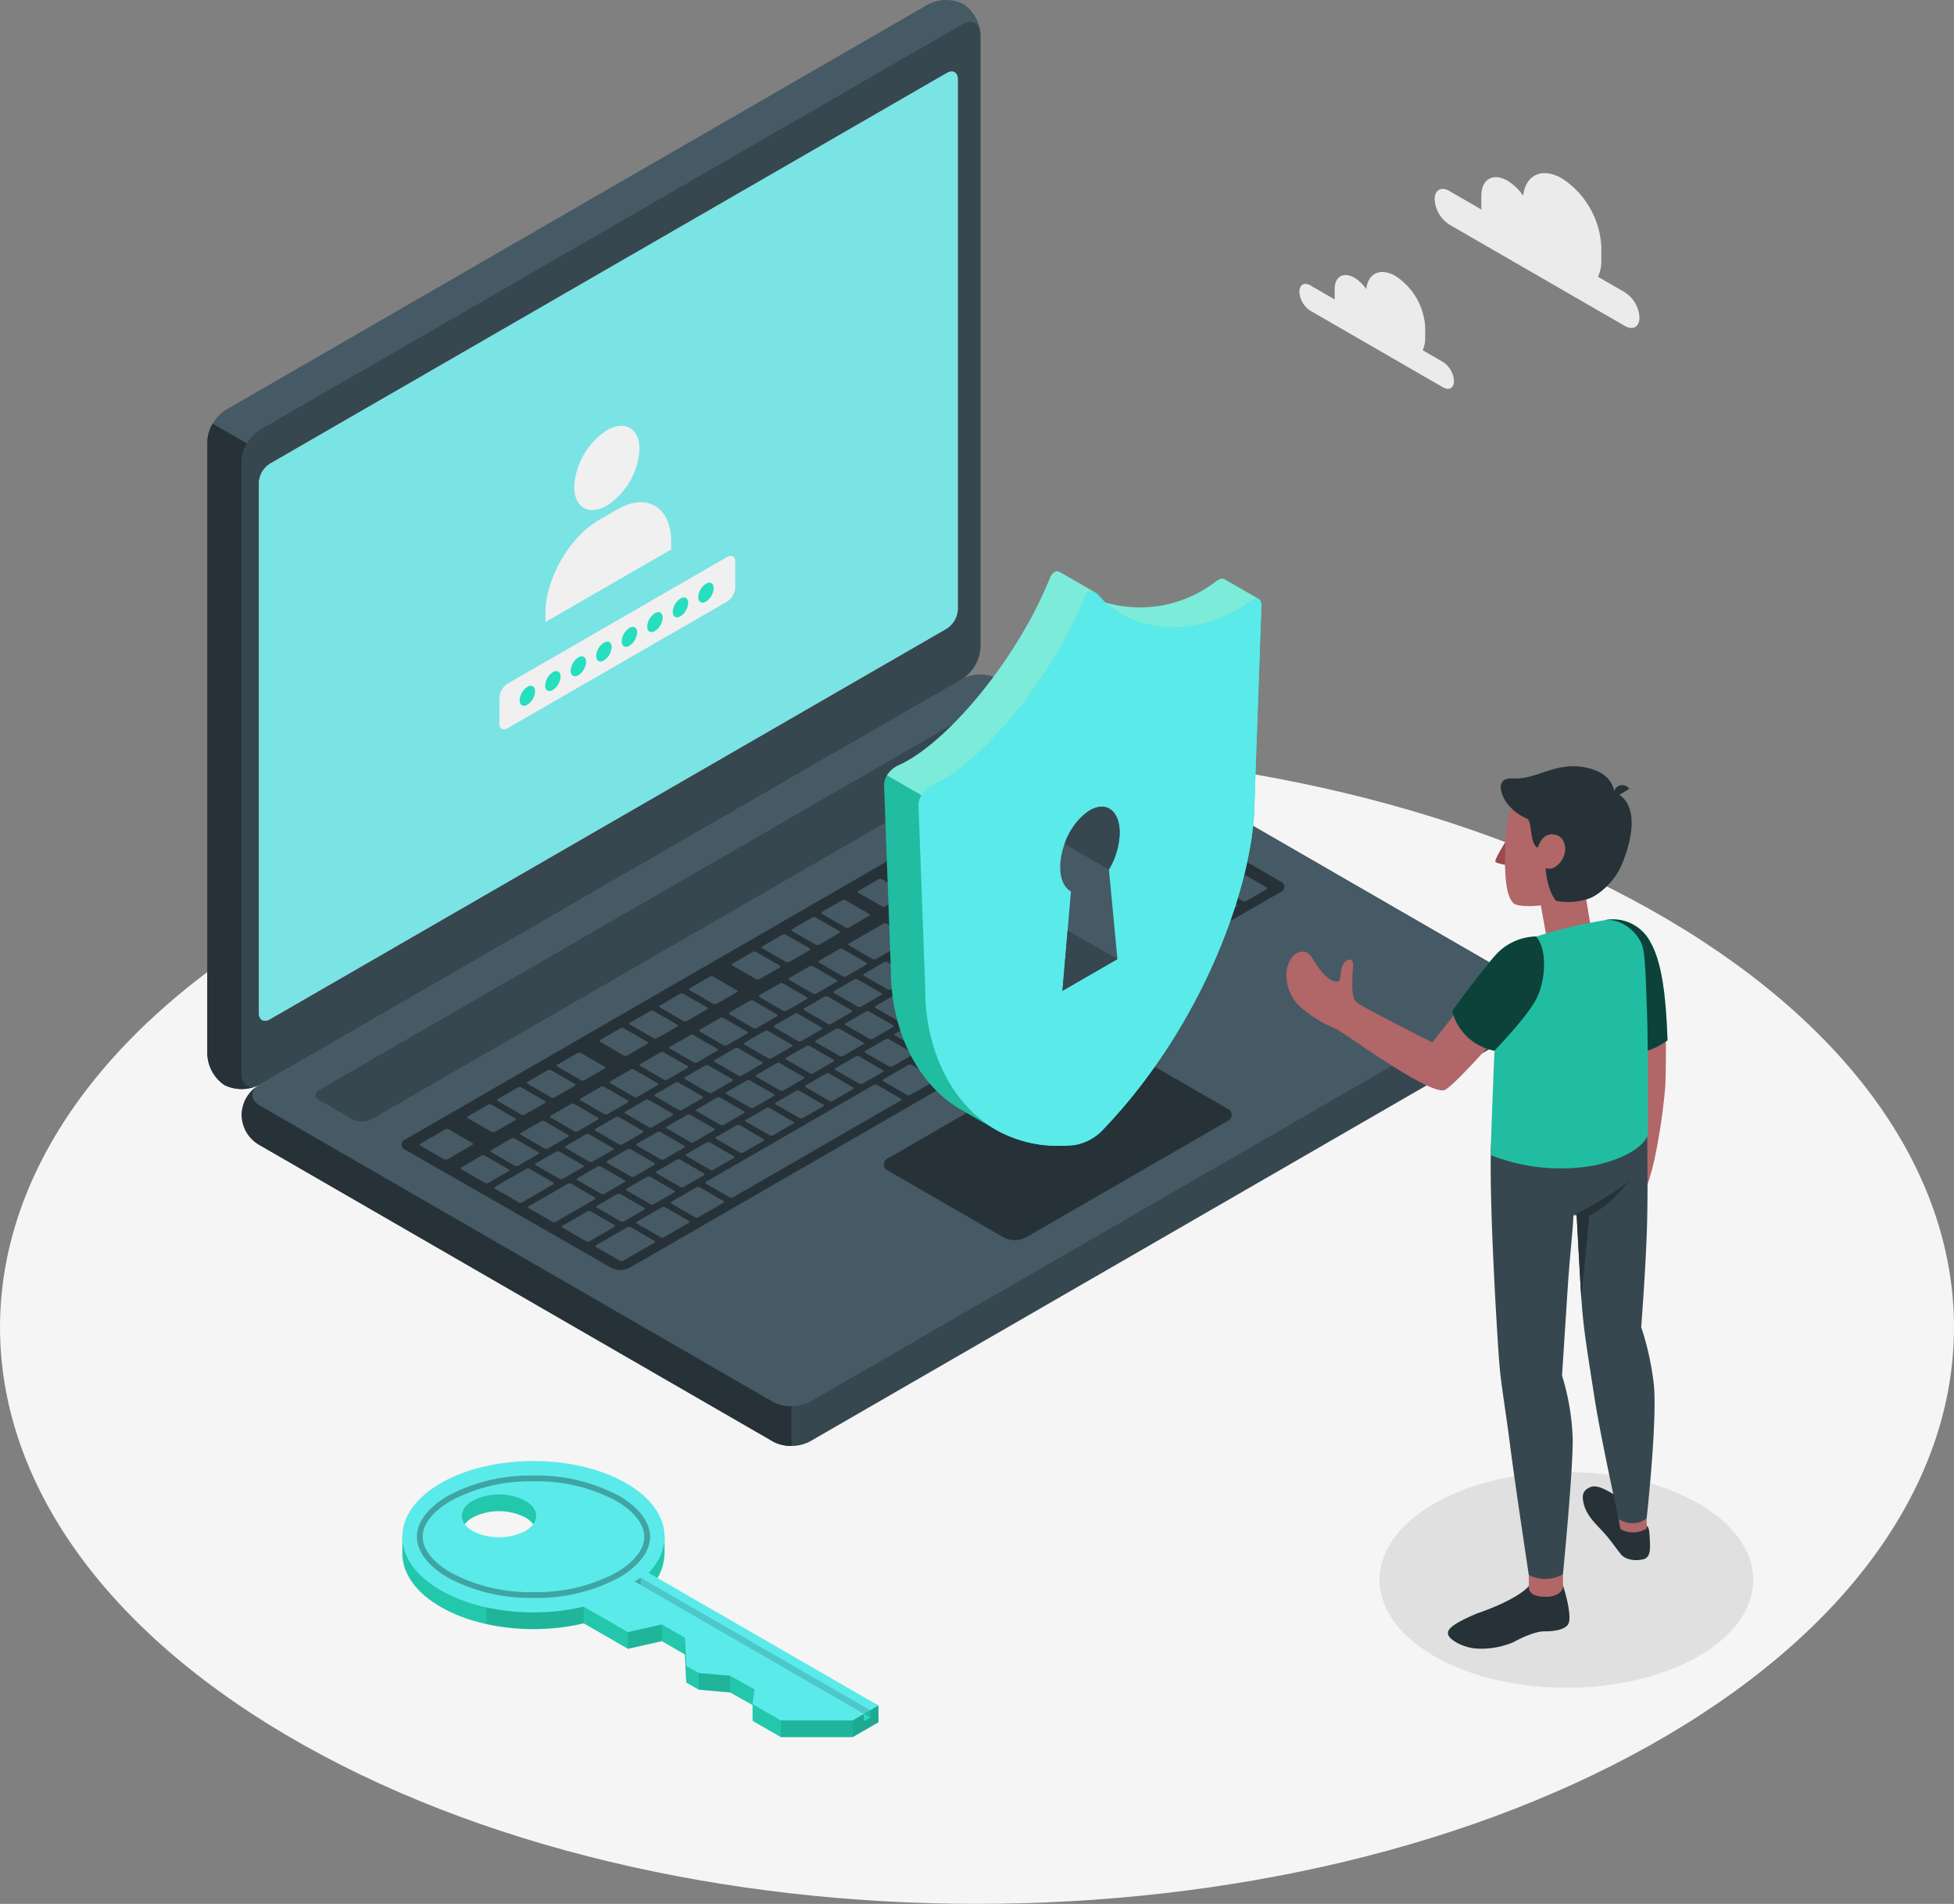 <svg id="Group_152" data-name="Group 152" xmlns="http://www.w3.org/2000/svg" xmlns:xlink="http://www.w3.org/1999/xlink" width="348" height="339.07" viewBox="0 0 348 339.07">
  <rect x="0" y="0" width="348" height="339.07" fill="#808080" stroke="none"/>
  <defs>
    <clipPath id="clip-path">
      <rect id="Rectangle_243" data-name="Rectangle 243" width="348" height="339.07" fill="none"/>
    </clipPath>
    <clipPath id="clip-path-6">
      <rect id="Rectangle_220" data-name="Rectangle 220" width="124.476" height="169.05" fill="none"/>
    </clipPath>
    <clipPath id="clip-path-8">
      <rect id="Rectangle_222" data-name="Rectangle 222" width="27.223" height="8.67" fill="none"/>
    </clipPath>
    <clipPath id="clip-path-9">
      <rect id="Rectangle_223" data-name="Rectangle 223" width="36.91" height="39.851" fill="none"/>
    </clipPath>
    <clipPath id="clip-path-10">
      <rect id="Rectangle_224" data-name="Rectangle 224" width="0.109" height="0.105" fill="none"/>
    </clipPath>
    <clipPath id="clip-path-11">
      <rect id="Rectangle_225" data-name="Rectangle 225" width="19.919" height="63.116" fill="none"/>
    </clipPath>
    <clipPath id="clip-path-13">
      <rect id="Rectangle_227" data-name="Rectangle 227" width="84.793" height="46.2" fill="none"/>
    </clipPath>
    <clipPath id="clip-path-14">
      <rect id="Rectangle_228" data-name="Rectangle 228" width="41.53" height="21.791" fill="none"/>
    </clipPath>
    <clipPath id="clip-path-15">
      <rect id="Rectangle_229" data-name="Rectangle 229" width="17.358" height="3.996" fill="none"/>
    </clipPath>
    <clipPath id="clip-path-16">
      <rect id="Rectangle_230" data-name="Rectangle 230" width="6.043" height="4.338" fill="none"/>
    </clipPath>
    <clipPath id="clip-path-17">
      <rect id="Rectangle_231" data-name="Rectangle 231" width="0.225" height="7.957" fill="none"/>
    </clipPath>
    <clipPath id="clip-path-18">
      <rect id="Rectangle_232" data-name="Rectangle 232" width="5.581" height="3.462" fill="none"/>
    </clipPath>
    <clipPath id="clip-path-19">
      <rect id="Rectangle_234" data-name="Rectangle 234" width="12.798" height="2.972" fill="none"/>
    </clipPath>
    <clipPath id="clip-path-20">
      <rect id="Rectangle_235" data-name="Rectangle 235" width="4.587" height="5.619" fill="none"/>
    </clipPath>
    <clipPath id="clip-path-21">
      <rect id="Rectangle_236" data-name="Rectangle 236" width="41.976" height="24.891" fill="none"/>
    </clipPath>
    <clipPath id="clip-path-22">
      <rect id="Rectangle_237" data-name="Rectangle 237" width="1.11" height="1.296" fill="none"/>
    </clipPath>
    <clipPath id="clip-path-24">
      <rect id="Rectangle_239" data-name="Rectangle 239" width="11.047" height="23.862" fill="none"/>
    </clipPath>
    <clipPath id="clip-path-25">
      <rect id="Rectangle_240" data-name="Rectangle 240" width="27.972" height="44.252" fill="none"/>
    </clipPath>
    <clipPath id="clip-path-26">
      <rect id="Rectangle_241" data-name="Rectangle 241" width="16.384" height="20.34" fill="none"/>
    </clipPath>
  </defs>
  <g id="Group_151" data-name="Group 151" clip-path="url(#clip-path)">
    <g id="Group_84" data-name="Group 84">
      <g id="Group_83" data-name="Group 83" clip-path="url(#clip-path)">
        <path id="Path_244" data-name="Path 244" d="M50.964,352.787c67.95,40.1,178.122,40.1,246.072,0s67.952-105.118,0-145.219-178.121-40.1-246.072,0-67.951,105.118,0,145.219" transform="translate(0 -43.794)" fill="#f5f5f5"/>
      </g>
    </g>
    <g id="Group_86" data-name="Group 86">
      <g id="Group_85" data-name="Group 85" clip-path="url(#clip-path)">
        <path id="Path_245" data-name="Path 245" d="M382.985,353.648c13,7.5,13,19.674,0,27.179s-34.075,7.5-47.075,0-13-19.674,0-27.179,34.076-7.505,47.075,0" transform="translate(-80.475 -85.869)" fill="#e0e0e0"/>
      </g>
    </g>
    <g id="Group_88" data-name="Group 88">
      <g id="Group_87" data-name="Group 87" clip-path="url(#clip-path)">
        <path id="Path_246" data-name="Path 246" d="M341.783,44.1l5.777,3.335a6.959,6.959,0,0,1-.049-.765V44.993c0-2.978,2.091-4.184,4.67-2.7a9.031,9.031,0,0,1,2.783,2.677c.423-3.745,3.361-5.14,6.929-3.08A15.443,15.443,0,0,1,368.879,54v2.5a6.6,6.6,0,0,1-.591,2.9l4.8,2.771a5.724,5.724,0,0,1,2.59,4.486c0,1.652-1.159,2.322-2.59,1.5l-31.3-18.072a5.726,5.726,0,0,1-2.59-4.486c0-1.652,1.16-2.322,2.59-1.5" transform="translate(-83.691 -10.102)" fill="#ebebeb"/>
        <path id="Path_247" data-name="Path 247" d="M309.174,66.694l4.359,2.517a5.188,5.188,0,0,1-.037-.576V67.371c0-2.248,1.578-3.158,3.525-2.035a6.808,6.808,0,0,1,2.1,2.02c.319-2.826,2.536-3.879,5.229-2.324a11.654,11.654,0,0,1,5.273,9.132v1.89a4.974,4.974,0,0,1-.446,2.189l3.62,2.09a4.321,4.321,0,0,1,1.956,3.386c0,1.247-.875,1.752-1.956,1.129L309.174,71.209a4.322,4.322,0,0,1-1.955-3.386c0-1.247.875-1.752,1.955-1.129" transform="translate(-75.802 -15.868)" fill="#ebebeb"/>
      </g>
    </g>
    <g id="Group_93" data-name="Group 93">
      <g id="Group_92" data-name="Group 92" clip-path="url(#clip-path)">
        <path id="Path_248" data-name="Path 248" d="M57.141,237.914A6.993,6.993,0,0,0,60.4,243.33l91.39,52.765a7.213,7.213,0,0,0,6.523,0l125.048-72.2a6.129,6.129,0,0,0,0-10.833L191.974,160.3a7.208,7.208,0,0,0-6.523,0L60.4,232.5a6.991,6.991,0,0,0-3.262,5.416" transform="translate(-14.099 -39.36)" fill="#37474f"/>
        <path id="Path_249" data-name="Path 249" d="M155.057,313.788v7.058a6.651,6.651,0,0,1-3.262-.776L60.4,267.3a6.108,6.108,0,0,1-.331-10.621c-1.461,1.047-1.348,2.584.331,3.555L151.8,313a6.654,6.654,0,0,0,3.262.783" transform="translate(-14.099 -63.333)" fill="#263238"/>
        <path id="Path_250" data-name="Path 250" d="M52.077,193.255a7,7,0,0,1-3.06-5.533V78.661a7.207,7.207,0,0,1,3.262-5.649L177.326.816A7,7,0,0,1,183.648.7a7,7,0,0,1,3.06,5.533V115.293a7.211,7.211,0,0,1-3.262,5.649L58.4,193.138a6.994,6.994,0,0,1-6.321.117" transform="translate(-12.094 0)" fill="#455a64"/>
        <path id="Path_251" data-name="Path 251" d="M58.014,218.049a7.007,7.007,0,0,1-5.936-.083,6.988,6.988,0,0,1-3.058-5.529V103.372a6.582,6.582,0,0,1,.957-3.209l6.117,3.525v.008a6.686,6.686,0,0,0-.957,3.209V215.97c0,1.928,1.258,2.795,2.877,2.079" transform="translate(-12.095 -24.714)" fill="#263238"/>
        <path id="Path_252" data-name="Path 252" d="M57.141,83.472V192.534c0,2.08,1.46,2.923,3.262,1.883l125.048-72.2a7.209,7.209,0,0,0,3.262-5.649V7.51c0-2.081-1.461-2.923-3.262-1.883L60.4,77.823a7.207,7.207,0,0,0-3.262,5.649" transform="translate(-14.099 -1.278)" fill="#37474f"/>
        <path id="Path_253" data-name="Path 253" d="M61.028,236.265l91.391,52.764a7.208,7.208,0,0,0,6.523,0l125.047-72.2c1.8-1.04,1.8-2.727,0-3.766L192.6,160.3a7.208,7.208,0,0,0-6.523,0L61.028,232.5c-1.8,1.04-1.8,2.726,0,3.766" transform="translate(-14.724 -39.36)" fill="#455a64"/>
        <path id="Path_254" data-name="Path 254" d="M63.159,86.77,183.721,17.182c1.081-.624,1.957-.119,1.957,1.13v94.409a4.325,4.325,0,0,1-1.957,3.39L63.159,185.7c-1.081.624-1.957.118-1.957-1.13V90.16a4.325,4.325,0,0,1,1.957-3.39" transform="translate(-15.101 -4.173)" fill="#fff"/>
        <g id="Group_91" data-name="Group 91" transform="translate(46.101 12.741)" opacity="0.6">
          <g id="Group_90" data-name="Group 90">
            <g id="Group_89" data-name="Group 89" clip-path="url(#clip-path-6)">
              <path id="Path_255" data-name="Path 255" d="M63.159,86.77,183.721,17.182c1.081-.624,1.957-.119,1.957,1.13v94.409a4.325,4.325,0,0,1-1.957,3.39L63.159,185.7c-1.081.624-1.957.118-1.957-1.13V90.16a4.325,4.325,0,0,1,1.957-3.39" transform="translate(-61.202 -16.915)" fill="#22d1d1"/>
            </g>
          </g>
        </g>
        <path id="Path_256" data-name="Path 256" d="M141.581,101.467c3.21-1.854,5.812-.351,5.812,3.355a12.846,12.846,0,0,1-5.812,10.067c-3.21,1.853-5.812.351-5.812-3.356a12.846,12.846,0,0,1,5.812-10.066" transform="translate(-33.499 -24.84)" fill="#f0f0f0"/>
        <path id="Path_257" data-name="Path 257" d="M151.356,125.748c0-6.089-4.276-8.793-9.548-5.748l-3.3,1.9c-5.272,3.045-9.548,10.449-9.548,16.539v1.638l22.394-12.92Z" transform="translate(-31.82 -29.298)" fill="#f0f0f0"/>
        <path id="Path_258" data-name="Path 258" d="M159.993,131.885c-.213-.491-.754-.615-1.366-.265L119.52,154.184a3.2,3.2,0,0,0-1.445,2.507v4.6c0,.783.467,1.167,1.1.989l.1-.032a1.735,1.735,0,0,0,.243-.119l39.107-22.565a3.194,3.194,0,0,0,1.447-2.506v-4.6a1.794,1.794,0,0,0-.081-.572" transform="translate(-29.133 -32.426)" fill="#f0f0f0"/>
        <path id="Path_259" data-name="Path 259" d="M124.235,162.336c.759-.438,1.374-.083,1.374.793a3.038,3.038,0,0,1-1.374,2.38c-.759.438-1.374.083-1.374-.793a3.038,3.038,0,0,1,1.374-2.38" transform="translate(-30.314 -40.008)" fill="#27debf"/>
        <path id="Path_260" data-name="Path 260" d="M130.268,158.854c.759-.438,1.374-.083,1.374.793a3.037,3.037,0,0,1-1.374,2.38c-.759.438-1.373.083-1.373-.793a3.037,3.037,0,0,1,1.373-2.38" transform="translate(-31.803 -39.149)" fill="#27debf"/>
        <path id="Path_261" data-name="Path 261" d="M136.3,155.37c.759-.438,1.374-.083,1.374.793a3.038,3.038,0,0,1-1.374,2.38c-.759.438-1.374.083-1.374-.793a3.038,3.038,0,0,1,1.374-2.38" transform="translate(-33.291 -38.289)" fill="#27debf"/>
        <path id="Path_262" data-name="Path 262" d="M142.334,151.887c.759-.438,1.374-.083,1.374.793a3.038,3.038,0,0,1-1.374,2.38c-.759.438-1.374.083-1.374-.793a3.038,3.038,0,0,1,1.374-2.38" transform="translate(-34.78 -37.43)" fill="#27debf"/>
        <path id="Path_263" data-name="Path 263" d="M148.367,148.4c.759-.438,1.374-.083,1.374.793a3.038,3.038,0,0,1-1.374,2.38c-.759.438-1.374.083-1.374-.793a3.038,3.038,0,0,1,1.374-2.38" transform="translate(-36.269 -36.57)" fill="#27debf"/>
        <path id="Path_264" data-name="Path 264" d="M154.4,144.921c.758-.438,1.373-.083,1.373.793a3.039,3.039,0,0,1-1.373,2.38c-.759.438-1.375.083-1.375-.793a3.037,3.037,0,0,1,1.375-2.38" transform="translate(-37.757 -35.711)" fill="#27debf"/>
        <path id="Path_265" data-name="Path 265" d="M160.433,141.438c.759-.438,1.374-.083,1.374.793a3.038,3.038,0,0,1-1.374,2.38c-.759.438-1.374.083-1.374-.793a3.037,3.037,0,0,1,1.374-2.38" transform="translate(-39.246 -34.852)" fill="#27debf"/>
        <path id="Path_266" data-name="Path 266" d="M166.465,137.955c.759-.438,1.374-.083,1.374.793a3.038,3.038,0,0,1-1.374,2.38c-.759.438-1.374.083-1.374-.793a3.038,3.038,0,0,1,1.374-2.38" transform="translate(-40.734 -33.992)" fill="#27debf"/>
        <path id="Path_267" data-name="Path 267" d="M75.333,235.574,191.4,168.561a3.6,3.6,0,0,1,3.262,0l5.937,3.427a.994.994,0,0,1,0,1.882l-116.089,67a3.606,3.606,0,0,1-3.262,0l-5.919-3.417a.994.994,0,0,1,0-1.883" transform="translate(-18.421 -41.494)" fill="#37474f"/>
        <path id="Path_268" data-name="Path 268" d="M95.645,247.3l116.07-67.013a3.6,3.6,0,0,1,3.262,0l36.516,21.082a.994.994,0,0,1,0,1.883L135.555,270.173a3.623,3.623,0,0,1-3.265.005l-36.642-21a.99.99,0,0,1,0-1.878" transform="translate(-23.433 -44.387)" fill="#263238"/>
        <path id="Path_269" data-name="Path 269" d="M200.744,211.368l3.634-2.1c.154-.09.145-.24-.021-.335l-4.2-2.426a.642.642,0,0,0-.579-.012l-3.635,2.1c-.154.089-.145.239.021.334l4.2,2.427a.642.642,0,0,0,.581.012m-7.173-8.337-3.634,2.1c-.154.089-.145.239.02.334l4.2,2.426a.642.642,0,0,0,.579.012l3.635-2.1c.154-.089.145-.239-.02-.334l-4.2-2.426a.643.643,0,0,0-.58-.012m-11.74,6.779-6.15,3.551c-.154.087-.145.239.02.334l4.2,2.426a.638.638,0,0,0,.58.012l6.15-3.55c.154-.09.145-.24-.02-.335l-4.2-2.426a.639.639,0,0,0-.579-.011m6.429-3.713-3.635,2.1c-.154.089-.145.239.021.334l4.2,2.426a.642.642,0,0,0,.579.012l3.634-2.1c.154-.089.145-.239-.021-.334l-4.2-2.426a.643.643,0,0,0-.58-.012M174,214.329l-3.634,2.1c-.154.09-.145.239.02.335l4.2,2.426a.642.642,0,0,0,.579.012l3.634-2.1c.154-.09.145-.239-.021-.334l-4.2-2.426a.643.643,0,0,0-.58-.012m-5.311,3.067-3.634,2.1c-.154.09-.145.24.02.335l4.2,2.426a.641.641,0,0,0,.58.013l3.634-2.1c.155-.09.145-.239-.02-.334l-4.2-2.426a.642.642,0,0,0-.579-.012m16.53,9.866,3.634-2.1c.154-.089.145-.239-.021-.334l-4.2-2.426a.639.639,0,0,0-.579-.011l-3.634,2.1c-.154.089-.145.239.02.334l4.2,2.426a.643.643,0,0,0,.58.012m-5.312,3.067,3.634-2.1c.154-.09.145-.24-.021-.335l-4.2-2.426a.643.643,0,0,0-.58-.013l-3.634,2.1c-.154.089-.145.239.02.334l4.2,2.426a.642.642,0,0,0,.579.012M174.6,233.4l3.635-2.1c.154-.089.145-.239-.021-.334l-4.2-2.426a.646.646,0,0,0-.58-.012l-3.634,2.1c-.154.088-.145.239.021.334l4.2,2.426a.644.644,0,0,0,.579.012m-5.311,3.067,3.634-2.1c.154-.09.145-.24-.021-.335l-4.2-2.426a.642.642,0,0,0-.579-.013l-3.635,2.1c-.154.088-.145.24.021.334l4.2,2.426a.643.643,0,0,0,.58.012m26.145-22.027,3.634-2.1c.154-.089.145-.238-.02-.334l-4.2-2.427a.641.641,0,0,0-.579-.011l-3.634,2.1c-.154.09-.146.238.02.335l4.2,2.426a.643.643,0,0,0,.58.012m-4.9,9.761,8.107-4.681c.154-.089.145-.239-.021-.334l-10.205-5.892a.643.643,0,0,0-.58-.012l-4.193,2.421c-.154.09-.145.239.02.334l5.4,3.119c.165.1.175.246.02.335l-3.355,1.937c-.154.089-.145.239.021.334l4.2,2.426a.643.643,0,0,0,.58.012m-27.153-3.733-3.634,2.1c-.154.089-.145.239.021.334l4.2,2.426a.644.644,0,0,0,.579.012l3.634-2.1c.154-.089.145-.239-.02-.334l-4.2-2.426a.643.643,0,0,0-.58-.012m-5.311,3.067-3.634,2.1c-.155.09-.145.24.02.336l4.2,2.426a.643.643,0,0,0,.58.012l3.635-2.1c.154-.09.145-.239-.021-.334l-4.2-2.426a.641.641,0,0,0-.58-.012m-26.542,34.387a.645.645,0,0,0,.58.012l3.634-2.1c.154-.089.145-.24-.02-.335l-4.2-2.426a.644.644,0,0,0-.579-.011l-3.634,2.1c-.154.09-.145.24.02.335Zm-15.95-9.854-3.634,2.1c-.154.09-.145.24.021.335l4.2,2.426a.638.638,0,0,0,.58.011l3.634-2.1c.154-.09.145-.24-.021-.334l-4.2-2.426a.639.639,0,0,0-.579-.012m8.549,7.194a.639.639,0,0,0,.579.013l3.635-2.1c.154-.089.145-.239-.021-.334l-4.2-2.426a.641.641,0,0,0-.58-.012l-3.634,2.1c-.154.09-.145.24.02.336ZM140.9,259.78l3.634-2.1c.154-.09.145-.24-.02-.335l-4.2-2.426a.643.643,0,0,0-.58-.011l-3.634,2.1c-.154.089-.145.24.02.335l4.2,2.426a.642.642,0,0,0,.579.012m-5.891,3.055a.646.646,0,0,0,.579.012l3.635-2.1c.154-.088.145-.237-.021-.333l-4.2-2.427a.643.643,0,0,0-.58-.011l-3.634,2.1c-.154.089-.145.239.021.334Zm-14.126-17.84-3.634,2.1c-.155.09-.145.239.02.334l4.2,2.427a.642.642,0,0,0,.579.011l3.634-2.1c.154-.09.145-.239-.021-.334l-4.2-2.426a.643.643,0,0,0-.58-.013m26.557-15.333-3.634,2.1c-.154.089-.145.239.021.334l4.2,2.426a.641.641,0,0,0,.579.012l3.635-2.1c.154-.089.145-.239-.02-.334l-4.2-2.426a.643.643,0,0,0-.58-.012M126.2,241.929l-3.635,2.1c-.154.088-.145.24.02.334l4.2,2.426a.639.639,0,0,0,.579.012L131,244.7c.154-.09.145-.24-.021-.335l-4.2-2.426a.641.641,0,0,0-.579-.011M152.757,226.6l-3.634,2.1c-.154.089-.145.239.021.334l4.2,2.426a.638.638,0,0,0,.58.011l3.634-2.1c.155-.089.145-.239-.02-.334l-4.2-2.426a.643.643,0,0,0-.58-.012m-10.623,6.134-3.634,2.1c-.154.089-.145.239.02.334l4.2,2.426a.643.643,0,0,0,.58.012l3.634-2.1c.154-.089.145-.239-.02-.334l-4.2-2.426a.639.639,0,0,0-.579-.011m-5.311,3.066-3.634,2.1c-.154.088-.145.24.021.334l4.2,2.426a.645.645,0,0,0,.58.012l3.634-2.1c.154-.089.145-.239-.021-.334l-4.2-2.427a.646.646,0,0,0-.58-.011m-5.311,3.067-3.634,2.1c-.154.09-.145.239.021.334l4.2,2.426a.646.646,0,0,0,.58.012l3.634-2.1c.154-.089.145-.239-.02-.334l-4.2-2.426a.642.642,0,0,0-.579-.012m27.152,3.733,3.634-2.1c.155-.089.145-.24-.02-.335l-4.2-2.426a.643.643,0,0,0-.58-.012l-3.634,2.1c-.154.09-.145.24.021.335l4.2,2.426a.641.641,0,0,0,.58.011m46.65-46.342-3.635,2.1c-.154.089-.145.239.02.334l4.2,2.426a.643.643,0,0,0,.58.012l3.634-2.1c.154-.09.145-.24-.02-.335l-4.2-2.426a.642.642,0,0,0-.579-.012m-6.43,3.712-3.634,2.1c-.154.089-.145.239.02.334l4.2,2.426a.643.643,0,0,0,.58.012l3.634-2.1c.154-.089.145-.239-.021-.334l-4.2-2.426a.639.639,0,0,0-.579-.012m11.741-6.779-3.634,2.1c-.155.089-.145.239.02.334l4.2,2.426a.639.639,0,0,0,.579.011l3.635-2.1c.154-.089.145-.24-.021-.335l-4.2-2.426a.644.644,0,0,0-.579-.013m-27.493,28.351,3.634-2.1c.154-.09.145-.24-.02-.335l-4.2-2.426a.641.641,0,0,0-.58-.011l-3.634,2.1c-.154.089-.145.239.02.334l4.2,2.426a.643.643,0,0,0,.58.012m33.384-31.405a.646.646,0,0,0-.58-.013l-3.634,2.1c-.154.09-.145.24.02.335l4.2,2.426a.639.639,0,0,0,.579.013l3.634-2.1c.155-.088.146-.238-.02-.334Zm-52.54,49.4,3.634-2.1c.154-.09.145-.239-.021-.334l-4.2-2.427a.643.643,0,0,0-.58-.012l-3.634,2.1c-.155.09-.145.24.02.334l4.2,2.426a.643.643,0,0,0,.58.012m65.135-37.606,3.634-2.1c.154-.09.145-.24-.02-.335l-4.2-2.426a.635.635,0,0,0-.579-.012l-3.634,2.1c-.154.089-.145.239.02.334l4.2,2.426a.643.643,0,0,0,.581.013m-11.315-.4,3.634-2.1c.155-.09.145-.239-.02-.334l-4.2-2.426a.643.643,0,0,0-.58-.012l-3.634,2.1c-.154.089-.145.239.02.334l4.2,2.426a.645.645,0,0,0,.58.012m4.722-7.926a.643.643,0,0,0-.58-.012l-3.634,2.1c-.154.089-.145.239.02.334l4.2,2.426a.643.643,0,0,0,.58.012l3.634-2.1c.154-.09.146-.24-.02-.335Zm1.119-.646,10.205,5.892a.645.645,0,0,0,.58.012l3.634-2.1c.155-.09.145-.24-.02-.335l-10.205-5.892a.646.646,0,0,0-.58-.013l-3.634,2.1c-.154.089-.146.239.02.334m-12.32,6.767-3.635,2.1c-.154.089-.145.239.021.334l4.2,2.426a.639.639,0,0,0,.579.013l3.634-2.1c.154-.09.145-.24-.021-.335l-4.2-2.426a.637.637,0,0,0-.579-.011M171.34,222.8l-3.634,2.1c-.154.089-.145.24.021.334l4.2,2.426a.642.642,0,0,0,.579.012l3.635-2.1c.154-.09.145-.24-.021-.335l-4.2-2.426a.642.642,0,0,0-.579-.012m51.879-17.821a.645.645,0,0,0,.581.012l3.634-2.1c.154-.09.145-.24-.02-.334l-4.2-2.427a.643.643,0,0,0-.58-.012l-3.634,2.1c-.154.089-.145.24.02.334Zm-46.568,14.755-3.635,2.1c-.154.09-.145.239.021.334l4.2,2.426a.639.639,0,0,0,.579.013l3.634-2.1c.154-.089.145-.239-.021-.334l-4.2-2.427a.643.643,0,0,0-.58-.012m-39.814,35.117a.641.641,0,0,0,.58.013l3.635-2.1c.154-.089.145-.239-.021-.334l-4.2-2.426a.642.642,0,0,0-.579-.012l-3.634,2.1c-.154.09-.145.24.021.335Zm-7.989-7.518-3.634,2.1c-.154.089-.145.239.02.334l4.2,2.426a.642.642,0,0,0,.579.013l3.634-2.1c.154-.09.145-.239-.02-.334l-4.2-2.426a.639.639,0,0,0-.579-.012m13.88,4.462,3.634-2.1c.154-.09.146-.239-.02-.334l-4.2-2.426a.641.641,0,0,0-.58-.012l-3.634,2.1c-.154.089-.145.239.021.334l4.2,2.426a.635.635,0,0,0,.579.011m5.311-3.067,3.635-2.1c.154-.09.145-.239-.02-.334l-4.2-2.426a.637.637,0,0,0-.579-.012l-3.634,2.1c-.154.09-.145.24.02.336l4.2,2.426a.637.637,0,0,0,.579.011m5.312-3.067,3.634-2.1c.154-.09.145-.239-.02-.335l-4.2-2.426a.641.641,0,0,0-.579-.011l-3.635,2.1c-.154.089-.145.24.02.334l4.2,2.427a.641.641,0,0,0,.58.011m-19.192-1.4-3.635,2.1c-.154.09-.145.24.02.336l4.2,2.426a.637.637,0,0,0,.579.011l3.634-2.1c.155-.09.145-.24-.02-.335l-4.2-2.426a.641.641,0,0,0-.58-.012m5.311-3.067-3.634,2.1c-.155.09-.145.239.02.335l4.2,2.426a.645.645,0,0,0,.58.012l3.634-2.1c.154-.09.145-.239-.021-.334l-4.2-2.427a.645.645,0,0,0-.58-.011m21.246-12.266-3.634,2.1c-.154.09-.145.239.02.335l4.2,2.426a.639.639,0,0,0,.579.012l3.635-2.1c.154-.089.145-.24-.02-.335l-4.2-2.426a.639.639,0,0,0-.58-.012M155.406,232l-3.634,2.1c-.154.088-.145.24.021.334l4.2,2.426a.643.643,0,0,0,.58.012l3.634-2.1c.154-.089.145-.238-.021-.334l-4.2-2.426a.639.639,0,0,0-.58-.013m10.623-6.133-3.635,2.1c-.154.09-.145.239.02.334l4.2,2.427a.643.643,0,0,0,.58.011l3.634-2.1c.154-.09.145-.24-.02-.335l-4.2-2.426a.644.644,0,0,0-.579-.013m-21.246,12.267-3.634,2.1c-.154.089-.145.24.02.335l4.2,2.426a.641.641,0,0,0,.58.012l3.634-2.1c.154-.09.145-.239-.02-.335l-4.2-2.426a.639.639,0,0,0-.579-.012m5.311-3.067-3.634,2.1c-.154.09-.145.24.02.335l4.2,2.426a.639.639,0,0,0,.579.013l3.634-2.1c.154-.09.145-.239-.02-.334l-4.2-2.426a.638.638,0,0,0-.58-.012m-3.877,21.648,3.634-2.1c.154-.089.145-.238-.02-.334l-4.2-2.427a.639.639,0,0,0-.579-.011l-3.634,2.1c-.154.09-.145.238.02.335l4.2,2.426a.643.643,0,0,0,.58.012m-31.169-3.147-4.2-2.426a.641.641,0,0,0-.58-.012l-3.634,2.1c-.154.089-.145.239.02.333l4.2,2.427a.641.641,0,0,0,.58.011l3.634-2.1c.154-.09.145-.239-.02-.335m7.96,2.337-4.2-2.427a.641.641,0,0,0-.579-.011l-5.591,3.228c-.154.089-.145.239.021.334l4.2,2.426a.639.639,0,0,0,.579.011l5.591-3.228c.154-.089.145-.239-.021-.334M108.6,248.875l-4.2-2.425a.643.643,0,0,0-.58-.014l-4.473,2.583c-.154.09-.145.24.021.334l4.2,2.427a.641.641,0,0,0,.58.011l4.473-2.581c.154-.09.145-.24-.021-.336m3.43-1.979a.641.641,0,0,0,.58.011l3.634-2.1c.154-.089.145-.239-.02-.334l-4.2-2.426a.643.643,0,0,0-.58-.012l-3.634,2.1c-.154.09-.145.24.02.334Zm18.38,11.666-4.2-2.427a.643.643,0,0,0-.58-.011l-6.989,4.035c-.154.088-.145.239.02.334l4.2,2.426a.646.646,0,0,0,.58.012l6.989-4.035c.154-.089.145-.239-.02-.334m3.487,4.917-4.2-2.425a.637.637,0,0,0-.579-.012l-4.473,2.582c-.154.09-.145.24.02.334l4.2,2.426a.639.639,0,0,0,.579.011l4.474-2.581c.154-.089.145-.24-.021-.336M151.521,224.1a.639.639,0,0,0,.579.012l3.634-2.1c.154-.089.145-.239-.02-.334l-4.2-2.426a.64.64,0,0,0-.581-.012l-3.634,2.1c-.154.089-.145.239.02.334ZM140.9,230.228a.636.636,0,0,0,.58.011l3.635-2.1c.154-.089.145-.239-.021-.334l-4.2-2.427a.643.643,0,0,0-.58-.011l-3.635,2.1c-.154.09-.145.239.02.335Zm-23.557,13.6a.641.641,0,0,0,.58.011l3.634-2.1c.154-.09.145-.24-.021-.335l-4.2-2.426a.644.644,0,0,0-.579-.012l-3.634,2.1c-.154.09-.145.24.021.335Zm28.869-16.667a.639.639,0,0,0,.58.012l3.634-2.1c.154-.09.145-.24-.021-.335l-4.2-2.425a.641.641,0,0,0-.58-.012l-3.634,2.1c-.154.089-.145.239.02.334Zm-10.623,6.133a.641.641,0,0,0,.58.011l3.634-2.1c.154-.09.145-.24-.02-.335l-4.2-2.426a.639.639,0,0,0-.579-.012l-3.635,2.1c-.154.09-.145.24.021.335Zm1.229,30.579a.639.639,0,0,0-.579-.012l-5.591,3.227c-.155.09-.145.24.02.336l4.2,2.426a.639.639,0,0,0,.58.011l5.591-3.227c.154-.089.145-.239-.02-.334ZM127.964,237.7a.642.642,0,0,0,.579.012l3.634-2.1c.154-.089.145-.239-.02-.334l-4.2-2.426a.641.641,0,0,0-.58-.012l-3.634,2.1c-.154.09-.145.24.02.335Zm-5.311,3.067a.642.642,0,0,0,.579.012l3.634-2.1c.154-.089.145-.239-.02-.334l-4.2-2.426a.643.643,0,0,0-.58-.012l-3.634,2.1c-.154.089-.145.239.021.334Zm112.565-33.7a.642.642,0,0,0-.579-.012l-8.946,5.165c-.154.089-.146.239.02.334l4.2,2.426a.638.638,0,0,0,.58.011l8.945-5.164c.154-.089.145-.239-.021-.334Zm-11.741,6.779a.639.639,0,0,0-.579-.013l-3.635,2.1c-.155.089-.145.239.02.334l4.2,2.426a.643.643,0,0,0,.58.012l3.634-2.1c.154-.089.145-.239-.021-.334Zm-71.948,39.805,3.634-2.1c.154-.09.145-.24-.021-.335l-4.2-2.426a.642.642,0,0,0-.579-.012l-3.634,2.1c-.155.09-.145.239.02.334l4.2,2.427a.643.643,0,0,0,.58.012m61.325-33.673a.643.643,0,0,0-.58-.012l-3.634,2.1c-.154.089-.145.239.02.334l4.2,2.426a.643.643,0,0,0,.58.012l3.634-2.1c.154-.09.145-.24-.02-.335ZM240.528,204a.641.641,0,0,0-.58-.012l-3.634,2.1c-.154.089-.145.239.021.334l4.2,2.426a.639.639,0,0,0,.579.011l3.634-2.1c.154-.089.145-.239-.02-.334Zm9.514-.64-10.206-5.893a.643.643,0,0,0-.58-.012l-3.635,2.1c-.154.09-.145.24.022.334l10.2,5.893a.643.643,0,0,0,.58.012l3.634-2.1c.154-.089.146-.239-.02-.334m-57.038,28.078a.643.643,0,0,0-.58-.012L187.952,234c-.154.089-.145.239.02.334l4.2,2.426a.643.643,0,0,0,.58.012l4.473-2.582c.154-.09.145-.24-.021-.335Zm13.419-7.747a.643.643,0,0,0-.58-.011l-5.591,3.228c-.154.089-.145.239.021.334l4.2,2.426a.642.642,0,0,0,.579.012l5.591-3.228c.154-.089.145-.239-.021-.334Zm-25.719,14.849a.643.643,0,0,0-.58-.012l-29.912,17.27c-.154.089-.145.238.02.334l4.2,2.426a.643.643,0,0,0,.58.012l29.911-17.27c.155-.089.145-.239-.02-.334Zm-31.59,18.238a.643.643,0,0,0-.58-.012l-4.473,2.582c-.154.089-.145.24.021.335l4.2,2.426a.639.639,0,0,0,.579.011l4.474-2.582c.154-.089.145-.24-.02-.334Zm37.739-21.789a.642.642,0,0,0-.579-.012l-4.473,2.581c-.155.09-.145.24.02.336l4.2,2.426a.641.641,0,0,0,.58.013l4.472-2.583c.154-.089.145-.239-.021-.334Zm-43.89,25.34a.643.643,0,0,0-.58-.012l-4.473,2.581c-.154.09-.145.24.021.336l4.2,2.426a.643.643,0,0,0,.58.013l4.473-2.582c.154-.09.145-.24-.02-.335Zm56.19-32.441a.637.637,0,0,0-.579-.012l-4.473,2.582c-.154.089-.145.239.02.334l4.2,2.426a.64.64,0,0,0,.579.012l4.474-2.582c.154-.089.145-.24-.021-.335Zm19.009-10.976a.642.642,0,0,0-.579-.012l-3.634,2.1c-.154.089-.146.239.02.334l4.2,2.426a.641.641,0,0,0,.58.011l3.634-2.1c.154-.09.145-.24-.02-.335Zm11.639-8.452,3.634-2.1c.154-.089.145-.238-.02-.334l-4.2-2.426a.639.639,0,0,0-.579-.013l-3.634,2.1c-.154.09-.145.24.02.335l4.2,2.426a.641.641,0,0,0,.58.012m-23.748-.154,3.634-2.1c.154-.089.145-.239-.02-.334l-4.2-2.426a.639.639,0,0,0-.579-.011l-3.635,2.1c-.154.09-.145.239.022.334l4.2,2.426a.637.637,0,0,0,.579.011M194.02,229.114l10.623-6.133c.154-.089.145-.239-.021-.334l-4.2-2.426a.641.641,0,0,0-.58-.011l-10.623,6.133c-.154.088-.145.239.02.334l4.2,2.426a.637.637,0,0,0,.579.012m29.892-17.6a.639.639,0,0,0,.579.011l3.634-2.1c.154-.089.145-.239-.02-.335l-4.2-2.426a.636.636,0,0,0-.58-.012l-3.634,2.1c-.154.088-.145.239.02.334Zm-5.423-3.454,3.634-2.1c.154-.089.146-.24-.02-.334l-4.2-2.426a.639.639,0,0,0-.58-.012l-3.634,2.1c-.154.09-.145.24.021.335l4.2,2.426a.637.637,0,0,0,.579.012m-29.78,24.126,3.634-2.1c.154-.089.145-.239-.021-.334l-4.2-2.427a.645.645,0,0,0-.58-.011l-3.635,2.1c-.154.089-.145.239.021.334l4.2,2.426a.643.643,0,0,0,.58.012m23.461-13.892a.643.643,0,0,0,.58.012l3.634-2.1c.154-.089.145-.239-.02-.334l-4.2-2.426a.643.643,0,0,0-.58-.012l-3.634,2.1c-.154.09-.145.24.02.335Zm-50.018,29.224,3.634-2.1c.154-.089.145-.239-.02-.334l-4.2-2.426a.643.643,0,0,0-.58-.012l-3.634,2.1c-.154.09-.145.24.02.335l4.2,2.426a.641.641,0,0,0,.58.011m5.311-3.066,3.634-2.1c.154-.089.145-.239-.021-.334l-4.2-2.426a.639.639,0,0,0-.579-.011l-3.634,2.1c-.154.089-.145.239.02.335l4.2,2.426a.641.641,0,0,0,.58.012m-10.623,6.132,3.635-2.1c.154-.089.145-.239-.021-.334l-4.2-2.426a.639.639,0,0,0-.58-.012l-3.634,2.1c-.154.09-.145.24.021.334l4.2,2.427a.637.637,0,0,0,.579.011m21.246-12.265,3.635-2.1c.154-.09.145-.24-.02-.335l-4.2-2.426a.641.641,0,0,0-.58-.012l-3.634,2.1c-.154.089-.145.239.021.334l4.2,2.426a.643.643,0,0,0,.58.012m-5.311,3.067,3.634-2.1c.154-.089.146-.238-.02-.334l-4.2-2.426a.642.642,0,0,0-.579-.012l-3.635,2.1c-.154.09-.145.24.021.335l4.2,2.426a.642.642,0,0,0,.579.012m10.623-6.134,3.634-2.1c.154-.089.145-.239-.02-.334l-4.2-2.426a.643.643,0,0,0-.58-.012l-3.634,2.1c-.154.088-.145.239.021.334l4.2,2.426a.643.643,0,0,0,.58.011m24.3-45.365a.641.641,0,0,0,.58.012l3.635-2.1c.154-.089.145-.239-.021-.334l-1.119-.646a.642.642,0,0,0-.579-.012l-3.635,2.1c-.154.089-.145.239.022.334ZM181.564,206.75a.642.642,0,0,0,.579.013l3.634-2.1c.154-.089.145-.239-.02-.334l-4.2-2.426a.639.639,0,0,0-.579-.012l-3.634,2.1c-.154.09-.145.24.02.335Zm10.623-6.133a.637.637,0,0,0,.579.012l3.635-2.1c.154-.089.145-.239-.02-.336l-4.2-2.426a.641.641,0,0,0-.58-.011l-3.634,2.1c-.154.089-.145.24.021.335ZM175.077,210.5a.641.641,0,0,0,.58.011l3.634-2.1c.154-.089.145-.239-.021-.334l-4.2-2.426a.642.642,0,0,0-.579-.012l-3.635,2.1c-.154.089-.145.239.021.334Zm11.8-6.811a.642.642,0,0,0,.579.012l3.634-2.1c.154-.09.145-.239-.021-.334l-4.2-2.426a.642.642,0,0,0-.579-.012l-3.634,2.1c-.154.09-.145.239.021.335Zm-22.421,12.944a.641.641,0,0,0,.58.011l3.634-2.1c.154-.089.145-.239-.02-.335l-4.2-2.425a.641.641,0,0,0-.58-.011l-3.634,2.1c-.154.089-.145.239.021.334Zm5.312-3.067a.643.643,0,0,0,.58.012l3.634-2.1c.154-.089.145-.239-.021-.334l-4.2-2.426a.643.643,0,0,0-.58-.012l-3.634,2.1c-.154.09-.145.24.02.335Zm27.307-17.547a.643.643,0,0,0,.58.012l3.635-2.1c.154-.087.145-.237-.02-.333l-1.119-.646a.643.643,0,0,0-.58-.012l-3.634,2.1c-.154.089-.146.239.02.334Zm15.935-9.2a.639.639,0,0,0,.579.011l3.634-2.1c.154-.09.145-.239-.021-.334l-1.118-.646a.641.641,0,0,0-.58-.011l-3.634,2.1c-.154.089-.145.239.02.334Zm8.827,5.1a.644.644,0,0,0,.579.011l3.634-2.1c.154-.089.145-.24-.02-.334l-4.2-2.426a.638.638,0,0,0-.58-.012l-3.634,2.1c-.154.089-.145.239.02.334Zm13.278,13.476,3.634-2.1c.154-.088.145-.238-.021-.334l-4.2-2.426a.642.642,0,0,0-.579-.012l-3.635,2.1c-.154.09-.145.24.021.335l4.2,2.426a.645.645,0,0,0,.58.011m-32.729-12.44a.641.641,0,0,0,.58.012l3.634-2.1c.154-.09.145-.239-.02-.335l-1.119-.646a.639.639,0,0,0-.579-.011l-3.634,2.1c-.155.09-.145.239.02.334Zm-43.243,26.746a.641.641,0,0,0,.58.013l3.634-2.1c.154-.089.146-.239-.02-.334l-4.2-2.426a.642.642,0,0,0-.579-.012l-3.635,2.1c-.154.089-.145.239.02.334Z" transform="translate(-24.485 -45.319)" fill="#455a64"/>
        <path id="Path_270" data-name="Path 270" d="M209.77,266.882l35.863-20.706a4.327,4.327,0,0,1,3.914,0l20.565,11.873a1.193,1.193,0,0,1,0,2.26l-35.863,20.706a4.329,4.329,0,0,1-3.915,0L209.77,269.142a1.193,1.193,0,0,1,0-2.26" transform="translate(-51.558 -60.625)" fill="#263238"/>
      </g>
    </g>
    <g id="Group_107" data-name="Group 107">
      <g id="Group_106" data-name="Group 106" clip-path="url(#clip-path)">
        <path id="Path_271" data-name="Path 271" d="M275.739,140.02c0-.008.008-.008.008-.008l-.046-.03-6.123-3.527c-.353-.158-.874-.008-1.5.467a22.116,22.116,0,0,1-19.615,3.721,14.882,14.882,0,0,1-1.146-1.189c-.038-.045-.076-.09-.114-.128H247.2a2.415,2.415,0,0,0-.632-.52l-.106-.06-6.13-3.519c-.7-.331-1.333,0-1.755,1.039-5.92,14.711-18.538,29.618-26.952,33.347a4.759,4.759,0,0,0-1.657,1.235,3.53,3.53,0,0,0-.934,2.41l1.213,33.031c0,9.544,4.03,19.623,12.248,24.526l6.341,3.662.113.06a22.312,22.312,0,0,0,11.239,2.855c.882,0,1.778-.038,2.7-.128a9.071,9.071,0,0,0,4.79-2.4c18.387-18.99,27.328-44.691,27.328-58.913l1.214-34.552c.03-.746-.151-1.205-.483-1.386" transform="translate(-51.575 -33.335)" fill="#27debf"/>
        <path id="Path_272" data-name="Path 272" d="M278.228,142.56l-1.213,34.552c0,14.222-8.941,39.923-27.329,58.913a9.068,9.068,0,0,1-4.79,2.4c-.926.09-1.823.128-2.7.128a22.314,22.314,0,0,1-11.239-2.855l-.112-.06-.218-.136c-8.218-4.9-12.248-14.982-12.248-24.526l-1.213-33.031a3.532,3.532,0,0,1,.933-2.41,4.769,4.769,0,0,1,1.658-1.235c8.414-3.729,21.031-18.636,26.951-33.347.423-1.04,1.063-1.378,1.763-1.047l.106.06a2.43,2.43,0,0,1,.633.52h.007c.038.038.076.083.114.128,6.282,7.314,18.636,7.307,26.883.994.625-.475,1.146-.625,1.5-.467l.045.03s-.008,0-.008.008c.332.181.513.64.483,1.386" transform="translate(-53.581 -34.488)" fill="#5beaea"/>
        <g id="Group_96" data-name="Group 96" transform="translate(196.906 103.058)" opacity="0.4">
          <g id="Group_95" data-name="Group 95">
            <g id="Group_94" data-name="Group 94" clip-path="url(#clip-path-8)">
              <path id="Path_273" data-name="Path 273" d="M288.626,140.4c-.354-.158-.873-.008-1.5.467-7.767,5.943-19.178,6.3-25.725.2a22.07,22.07,0,0,0,19.6-3.721c.624-.475,1.144-.625,1.5-.467Z" transform="translate(-261.404 -136.815)" fill="#fff"/>
            </g>
          </g>
        </g>
        <g id="Group_99" data-name="Group 99" transform="translate(157.977 101.767)" opacity="0.4">
          <g id="Group_98" data-name="Group 98">
            <g id="Group_97" data-name="Group 97" clip-path="url(#clip-path-9)">
              <path id="Path_274" data-name="Path 274" d="M246.634,138.742c-.7-.331-1.341.008-1.763,1.047-5.921,14.711-18.538,29.618-26.952,33.347a4.76,4.76,0,0,0-1.657,1.235,3.928,3.928,0,0,0-.422.58l-6.116-3.533a4.235,4.235,0,0,1,.414-.572,3.145,3.145,0,0,1,.271-.279l.008-.008a1.4,1.4,0,0,0,.105-.105,1.25,1.25,0,0,0,.105-.1,4.529,4.529,0,0,1,1.168-.746c8.414-3.729,21.031-18.636,26.951-33.347.423-1.04,1.055-1.371,1.755-1.04Z" transform="translate(-209.724 -135.101)" fill="#fff"/>
            </g>
          </g>
        </g>
        <path id="Path_275" data-name="Path 275" d="M210.643,182.133a.651.651,0,0,1,.105-.1,1.394,1.394,0,0,1-.105.105s-.008-.008,0-.008" transform="translate(-51.972 -44.915)" fill="#27debf"/>
        <g id="Group_102" data-name="Group 102" transform="translate(158.667 137.12)" opacity="0.15">
          <g id="Group_101" data-name="Group 101">
            <g id="Group_100" data-name="Group 100" clip-path="url(#clip-path-10)">
              <path id="Path_276" data-name="Path 276" d="M210.748,182.035a1.409,1.409,0,0,1-.105.106s-.008-.008,0-.008a.726.726,0,0,1,.105-.1" transform="translate(-210.639 -182.035)"/>
            </g>
          </g>
        </g>
        <g id="Group_105" data-name="Group 105" transform="translate(157.455 138.085)" opacity="0.15">
          <g id="Group_104" data-name="Group 104">
            <g id="Group_103" data-name="Group 103" clip-path="url(#clip-path-11)">
              <path id="Path_277" data-name="Path 277" d="M228.95,246.431l-.113-.053-6.342-3.668c-8.218-4.9-12.248-14.982-12.248-24.526l-1.213-33.031a3.273,3.273,0,0,1,.52-1.838l6.117,3.533a3.3,3.3,0,0,0-.512,1.83l1.213,33.031c0,9.544,4.03,19.623,12.248,24.526l.218.136Z" transform="translate(-209.031 -183.315)"/>
            </g>
          </g>
        </g>
        <path id="Path_278" data-name="Path 278" d="M260.857,217.869l-9.789,5.652,1.517-17.709c-1.171-.618-1.917-2.142-1.917-4.33,0-3.9,2.37-8.429,5.3-10.118s5.294.1,5.294,4a13.3,13.3,0,0,1-1.917,6.544Z" transform="translate(-61.849 -47.06)" fill="#455a64"/>
        <path id="Path_279" data-name="Path 279" d="M260.988,225.082l-8.867-5.119-.923,10.771Z" transform="translate(-61.98 -54.273)" fill="#37474f"/>
        <path id="Path_280" data-name="Path 280" d="M256.219,191.364a11.553,11.553,0,0,0-4.516,5.992l7.893,4.557v0a13.3,13.3,0,0,0,1.917-6.544c0-3.9-2.371-5.692-5.294-4" transform="translate(-62.104 -47.06)" fill="#37474f"/>
      </g>
    </g>
    <g id="Group_139" data-name="Group 139">
      <g id="Group_138" data-name="Group 138" clip-path="url(#clip-path)">
        <path id="Path_281" data-name="Path 281" d="M95.13,359.885v2.944c-.012,3.459,2.268,6.922,6.84,9.561,6.885,3.975,17,4.944,25.466,2.917l7.865,4.541,6.043-1.366,4.124,2.382.224,4.984,2.222,1.283,5.58.49,4.01,2.237v2.81l5.033,2.905h12.8l4.587-2.647v-2.972L138.991,369.3a9.423,9.423,0,0,0,2.836-6.434v-2.976c-.615-2.873-3.009-4.355-6.831-6.562-9.12-5.265-23.906-5.265-33.025,0-4.1,2.367-6.427,3.466-6.84,6.562m12.537-3.439a10.34,10.34,0,0,1,9.356,0c2.584,1.491,2.584,3.909,0,5.4a10.34,10.34,0,0,1-9.356,0c-2.584-1.492-2.584-3.91,0-5.4" transform="translate(-23.472 -86.203)" fill="#27debf"/>
        <g id="Group_110" data-name="Group 110" transform="translate(71.658 263.171)" opacity="0.1">
          <g id="Group_109" data-name="Group 109">
            <g id="Group_108" data-name="Group 108" clip-path="url(#clip-path-13)">
              <path id="Path_282" data-name="Path 282" d="M95.13,359.885v2.944c-.012,3.459,2.268,6.922,6.84,9.561,6.885,3.975,17,4.944,25.466,2.917l7.865,4.541,6.043-1.366,4.124,2.382.224,4.984,2.222,1.283,5.58.49,4.01,2.237v2.81l5.033,2.905h12.8l4.587-2.647v-2.972L138.991,369.3a9.423,9.423,0,0,0,2.836-6.434v-2.976c-.615-2.873-3.009-4.355-6.831-6.562-9.12-5.265-23.906-5.265-33.025,0-4.1,2.367-6.427,3.466-6.84,6.562m12.537-3.439a10.34,10.34,0,0,1,9.356,0c2.584,1.491,2.584,3.909,0,5.4a10.34,10.34,0,0,1-9.356,0c-2.584-1.492-2.584-3.91,0-5.4" transform="translate(-95.13 -349.374)"/>
            </g>
          </g>
        </g>
        <path id="Path_283" data-name="Path 283" d="M101.97,368.445c6.885,3.975,17,4.944,25.466,2.917L135.3,375.9l6.043-1.366,4.124,2.382.224,4.984,2.222,1.283,5.58.49,4.351,2.427-.34,2.62,5.033,2.905h12.8l4.587-2.647L138.991,365.35c4.821-5.114,3.5-11.646-4-15.972-9.12-5.265-23.906-5.265-33.025,0s-9.12,13.8,0,19.067m5.7-15.945a10.34,10.34,0,0,1,9.356,0c2.584,1.491,2.584,3.909,0,5.4a10.34,10.34,0,0,1-9.356,0c-2.584-1.492-2.584-3.91,0-5.4" transform="translate(-23.472 -85.23)" fill="#5beaea"/>
        <g id="Group_113" data-name="Group 113" transform="translate(74.246 262.787)" opacity="0.3">
          <g id="Group_112" data-name="Group 112">
            <g id="Group_111" data-name="Group 111" clip-path="url(#clip-path-14)">
              <path id="Path_284" data-name="Path 284" d="M119.331,370.655a30.982,30.982,0,0,1-15.219-3.6c-3.525-2.036-5.546-4.694-5.546-7.294s2.021-5.258,5.546-7.293a30.979,30.979,0,0,1,15.22-3.6,30.974,30.974,0,0,1,15.219,3.6c3.525,2.035,5.546,4.694,5.546,7.293s-2.021,5.258-5.546,7.293a30.974,30.974,0,0,1-15.219,3.6m0-20.756a29.942,29.942,0,0,0-14.7,3.464c-3.2,1.846-5.028,4.178-5.028,6.4s1.833,4.551,5.029,6.4a29.937,29.937,0,0,0,14.7,3.464,29.939,29.939,0,0,0,14.7-3.464c3.2-1.846,5.028-4.178,5.028-6.4s-1.833-4.551-5.028-6.4a29.939,29.939,0,0,0-14.7-3.464" transform="translate(-98.565 -348.864)"/>
            </g>
          </g>
        </g>
        <g id="Group_116" data-name="Group 116" transform="translate(86.606 286.133)" opacity="0.1">
          <g id="Group_115" data-name="Group 115">
            <g id="Group_114" data-name="Group 114" clip-path="url(#clip-path-15)">
              <path id="Path_285" data-name="Path 285" d="M114.975,379.982v2.97a39.6,39.6,0,0,0,17.357-.124v-2.971a39.6,39.6,0,0,1-17.357.124" transform="translate(-114.975 -379.858)"/>
            </g>
          </g>
        </g>
        <g id="Group_119" data-name="Group 119" transform="translate(111.829 289.307)" opacity="0.1">
          <g id="Group_118" data-name="Group 118">
            <g id="Group_117" data-name="Group 117" clip-path="url(#clip-path-16)">
              <path id="Path_286" data-name="Path 286" d="M148.459,385.438v2.972l6.043-1.366v-2.972Z" transform="translate(-148.459 -384.072)"/>
            </g>
          </g>
        </g>
        <g id="Group_122" data-name="Group 122" transform="translate(121.996 291.688)" opacity="0.1">
          <g id="Group_121" data-name="Group 121">
            <g id="Group_120" data-name="Group 120" clip-path="url(#clip-path-17)">
              <path id="Path_287" data-name="Path 287" d="M161.956,387.233V390.2l.224,4.985v-2.972Z" transform="translate(-161.956 -387.233)"/>
            </g>
          </g>
        </g>
        <g id="Group_125" data-name="Group 125" transform="translate(124.442 297.956)" opacity="0.1">
          <g id="Group_124" data-name="Group 124">
            <g id="Group_123" data-name="Group 123" clip-path="url(#clip-path-18)">
              <path id="Path_288" data-name="Path 288" d="M165.2,395.553v2.972l5.58.49v-2.972Z" transform="translate(-165.204 -395.553)"/>
            </g>
          </g>
        </g>
        <g id="Group_128" data-name="Group 128" transform="translate(139.066 306.399)" opacity="0.1">
          <g id="Group_127" data-name="Group 127">
            <g id="Group_126" data-name="Group 126" clip-path="url(#clip-path-19)">
              <rect id="Rectangle_233" data-name="Rectangle 233" width="12.798" height="2.972" transform="translate(0 0)"/>
            </g>
          </g>
        </g>
        <g id="Group_131" data-name="Group 131" transform="translate(151.864 303.752)" opacity="0.15">
          <g id="Group_130" data-name="Group 130">
            <g id="Group_129" data-name="Group 129" clip-path="url(#clip-path-20)">
              <path id="Path_289" data-name="Path 289" d="M206.2,403.247v2.972l-4.587,2.647v-2.972l2.01-1.161v1.283l1.11-.64v-1.3Z" transform="translate(-201.608 -403.247)"/>
            </g>
          </g>
        </g>
        <path id="Path_290" data-name="Path 290" d="M205.386,404.352l-1.11.654v1.283l1.11-.64Z" transform="translate(-50.402 -99.768)" fill="#27debf"/>
        <g id="Group_134" data-name="Group 134" transform="translate(113.008 280.989)" opacity="0.15">
          <g id="Group_133" data-name="Group 133">
            <g id="Group_132" data-name="Group 132" clip-path="url(#clip-path-21)">
              <path id="Path_291" data-name="Path 291" d="M192,396.624v1.3l-41.976-24.238,1.11-.654Z" transform="translate(-150.024 -373.028)"/>
            </g>
          </g>
        </g>
        <g id="Group_137" data-name="Group 137" transform="translate(113.008 280.989)" opacity="0.15">
          <g id="Group_136" data-name="Group 136">
            <g id="Group_135" data-name="Group 135" clip-path="url(#clip-path-22)">
              <path id="Path_292" data-name="Path 292" d="M151.134,373.029v1.3l-1.11-.643Z" transform="translate(-150.024 -373.029)"/>
            </g>
          </g>
        </g>
      </g>
    </g>
    <g id="Group_150" data-name="Group 150">
      <g id="Group_149" data-name="Group 149" clip-path="url(#clip-path)">
        <path id="Path_293" data-name="Path 293" d="M389.5,247.409c.528-19.619-1.045-24.321-6.268-27.915l-2.023,11.368s2.379,13.4,2.123,17.858c-.224,3.92-.6,8.824-1.533,11.993a2.385,2.385,0,0,1-1.039,1.344,13.713,13.713,0,0,0-2.868,2.735c-.784.821-1.452,1.025-1.349,1.287a1.291,1.291,0,0,0,1.653.586,9.021,9.021,0,0,0,1.887-1.024,11.965,11.965,0,0,1-1.932,3.321c-1.865,2.287-1.947,3.691,1.818,3.724,2.359.021,4.242-1.434,6.018-6.634a42.244,42.244,0,0,0,1.659-5.839,105.158,105.158,0,0,0,1.853-12.8" transform="translate(-92.904 -54.157)" fill="#b16668"/>
        <path id="Path_294" data-name="Path 294" d="M379.591,217.486a7.528,7.528,0,0,1,8.071,4.077c2.189,3.915,2.726,10.65,2.975,17.347,0,0-4.348,3.637-9.564,1.849Z" transform="translate(-93.659 -53.638)" fill="#27debf"/>
        <g id="Group_142" data-name="Group 142" transform="translate(285.932 163.752)" opacity="0.7">
          <g id="Group_141" data-name="Group 141">
            <g id="Group_140" data-name="Group 140" clip-path="url(#clip-path-24)">
              <path id="Path_295" data-name="Path 295" d="M379.591,217.486a7.528,7.528,0,0,1,8.071,4.077c2.189,3.915,2.726,10.65,2.975,17.347,0,0-4.348,3.637-9.564,1.849Z" transform="translate(-379.591 -217.39)"/>
            </g>
          </g>
        </g>
        <path id="Path_296" data-name="Path 296" d="M385.6,358.464c.4.15.5.9.556,2.4.046,1.135.289,3.115-1.04,3.511s-3.275.194-4.127-.876c-1.063-1.335-1.781-2.51-3.3-4.138-1.316-1.412-2.74-2.731-3.271-4.712-.479-1.791-.08-2.567,1.142-3.088,1.679-.716,4.318,1.623,5.634,1.991,1.134.317,4.01,4.76,4.405,4.91" transform="translate(-92.335 -86.71)" fill="#263238"/>
        <path id="Path_297" data-name="Path 297" d="M387.647,358.708v1.841a4.508,4.508,0,0,1-4.652.126c-.08-.178-.482-2.633-.482-2.633Z" transform="translate(-94.38 -88.342)" fill="#b16668"/>
        <path id="Path_298" data-name="Path 298" d="M362.828,374.853a30.91,30.91,0,0,1,.813,3c.227,1.113.551,2.973.161,3.81s-1.91,1.378-4.267,1.36c-1.526-.011-3.906,1.025-5.534,1.934a14.633,14.633,0,0,1-6.961,1.1c-2.1-.246-4.27-1.463-4.608-2.331s.111-1.77,5.053-3.876c.044-.02,6.87-2.239,9.261-4.877Z" transform="translate(-84.469 -92.49)" fill="#263238"/>
        <path id="Path_299" data-name="Path 299" d="M367.544,372.211s-.007,1.366,0,2.147-.915,1.944-3.3,1.859c-1.676-.06-2.847-.511-2.78-1.891v-1.99Z" transform="translate(-89.185 -91.838)" fill="#b16668"/>
        <path id="Path_300" data-name="Path 300" d="M381.427,310.609a50.059,50.059,0,0,0-2.174-9.588s.657-8.272.972-16.115c.34-8.472-.018-19.12.143-21.234,0,0-27.336-5.531-27.824,4.261s1.079,34.722,1.4,39.024,1.067,8.108,1.955,15.08c.877,6.883,3.336,23.134,3.336,23.134a6.455,6.455,0,0,0,6.082-.124s1.925-19.582,1.722-24.546a42.383,42.383,0,0,0-1.882-10.834s.519-8.075.976-15.1.942-10.4,1.049-13.453l.588-.292s.6,12.117.924,16.42,1.007,8.427,2.251,16.417c1.079,6.932,4.3,21.6,4.3,21.6,3.123,1.688,4.986-.221,4.986-.221s2.041-18.415,1.2-24.431" transform="translate(-86.963 -64.674)" fill="#37474f"/>
        <path id="Path_301" data-name="Path 301" d="M372.011,285.3s6.632-3.268,9.951-6.215c0,0-3.082,4.343-7.127,6.267,0,0-1.439,15.052-1.431,14.754l-.832-14.829Z" transform="translate(-91.789 -68.861)" fill="#263238"/>
        <path id="Path_302" data-name="Path 302" d="M364.176,212.816l1.617,8.9,8.043-.587-1.689-10.092Z" transform="translate(-89.856 -52.071)" fill="#b16668"/>
        <path id="Path_303" data-name="Path 303" d="M379.442,222.08c-.8-2.421-3.867-5.055-6.941-4.485a90.718,90.718,0,0,0-13.459,3.361c-2.813,1-5.377,3.436-5.609,12.691,0,0-.943,21.576-.96,25.748a34.11,34.11,0,0,0,18.475,1.822c8.455-1.847,9.475-5.354,9.475-5.354s.108-15.515-.145-22.216c-.215-5.692-.29-9.9-.837-11.567" transform="translate(-86.968 -53.669)" fill="#27debf"/>
        <g id="Group_145" data-name="Group 145" transform="translate(265.506 163.847)" opacity="0.15">
          <g id="Group_144" data-name="Group 144">
            <g id="Group_143" data-name="Group 143" clip-path="url(#clip-path-25)">
              <path id="Path_304" data-name="Path 304" d="M379.442,222.08c-.8-2.421-3.867-5.055-6.941-4.485a90.718,90.718,0,0,0-13.459,3.361c-2.813,1-5.377,3.436-5.609,12.691,0,0-.943,21.576-.96,25.748a34.11,34.11,0,0,0,18.475,1.822c8.455-1.847,9.475-5.354,9.475-5.354l.022-6.223s-.015-11.979-.167-15.993c-.215-5.692-.29-9.9-.837-11.567" transform="translate(-352.474 -217.516)"/>
            </g>
          </g>
        </g>
        <path id="Path_305" data-name="Path 305" d="M355.345,199.022s-2.039,3.251-1.792,3.561,1.808.558,1.808.558Z" transform="translate(-87.229 -49.106)" fill="#9a4a4d"/>
        <path id="Path_306" data-name="Path 306" d="M361.575,186.914c-4.253,1-5.445,2.9-5.694,9.7-.261,7.1.514,9.316,1.467,10.25.644.63,4.141.668,5.894.142,2.193-.658,7.14-2.538,9.4-6.157,2.652-4.26,3.247-9.964.252-12.232-4.213-3.191-9.585-2.108-11.315-1.7" transform="translate(-87.796 -45.993)" fill="#b16668"/>
        <path id="Path_307" data-name="Path 307" d="M355.684,187.389a8.67,8.67,0,0,0,3.957,3.158c.816.929.366,4.552,1.8,5.127,0,0,.616-2.637,2.833-2.358,2.232.282,2.6,3.11,1.233,4.864s-2.685,1.123-2.685,1.123.154,3.746,1.861,5.83a11.34,11.34,0,0,0,5.362-.25c2.126-.5,5.086-3.241,6.293-6.1,2.551-6.041,2.618-11.427-1.237-12.953-.475-2.747-2.673-3.934-5.159-4.446-5.352-1.1-8.8,2.236-12.922,1.946-2.358-.166-2.8,1.551-1.337,4.054" transform="translate(-87.553 -44.7)" fill="#263238"/>
        <path id="Path_308" data-name="Path 308" d="M381.781,187.842l2.523-1.565a1.485,1.485,0,0,0-2.523,1.565" transform="translate(-94.144 -45.788)" fill="#263238"/>
        <path id="Path_309" data-name="Path 309" d="M313.111,238.1c1.323.588,16.9,12.1,19.332,10.762s14.893-15.9,14.893-15.9a10.059,10.059,0,0,0,0-10.923,10.253,10.253,0,0,0-6.086,3.9c-2.089,3.161-11.122,14.49-11.122,14.49q-3.347-1.676-6.67-3.4c-1.825-.945-3.655-1.89-5.442-2.906a6.727,6.727,0,0,1-1.4-.866c-.881-.872-.73-2.98-.713-4.126a15.64,15.64,0,0,1,.078-1.605c.076-.655.2-2.259-.978-1.75a1.478,1.478,0,0,0-.563.473,2.65,2.65,0,0,0-.423.8c-.222.693-.151,1.452-.354,2.151a.616.616,0,0,1-.145.279.517.517,0,0,1-.372.114c-1.717-.052-3.342-2.458-4.131-3.735a3.5,3.5,0,0,0-1.3-1.485,2.323,2.323,0,0,0-2.673,1.032,5.434,5.434,0,0,0-.851,3.783,7.521,7.521,0,0,0,2.239,4.744,23.026,23.026,0,0,0,6.69,4.164" transform="translate(-75.042 -54.784)" fill="#b16668"/>
        <path id="Path_310" data-name="Path 310" d="M358.275,221.409a10.013,10.013,0,0,0-7.371,3.5c-3.271,3.7-7.577,9.75-7.577,9.75a9.546,9.546,0,0,0,7.536,7.094s5.9-6.04,7.536-9.366,1.9-8.729-.124-10.974" transform="translate(-84.711 -54.63)" fill="#27debf"/>
        <g id="Group_148" data-name="Group 148" transform="translate(258.616 166.779)" opacity="0.7">
          <g id="Group_147" data-name="Group 147">
            <g id="Group_146" data-name="Group 146" clip-path="url(#clip-path-26)">
              <path id="Path_311" data-name="Path 311" d="M358.275,221.409a10.013,10.013,0,0,0-7.371,3.5c-3.271,3.7-7.577,9.75-7.577,9.75a9.546,9.546,0,0,0,7.536,7.094s5.9-6.04,7.536-9.366,1.9-8.729-.124-10.974" transform="translate(-343.327 -221.409)"/>
            </g>
          </g>
        </g>
      </g>
    </g>
  </g>
</svg>
